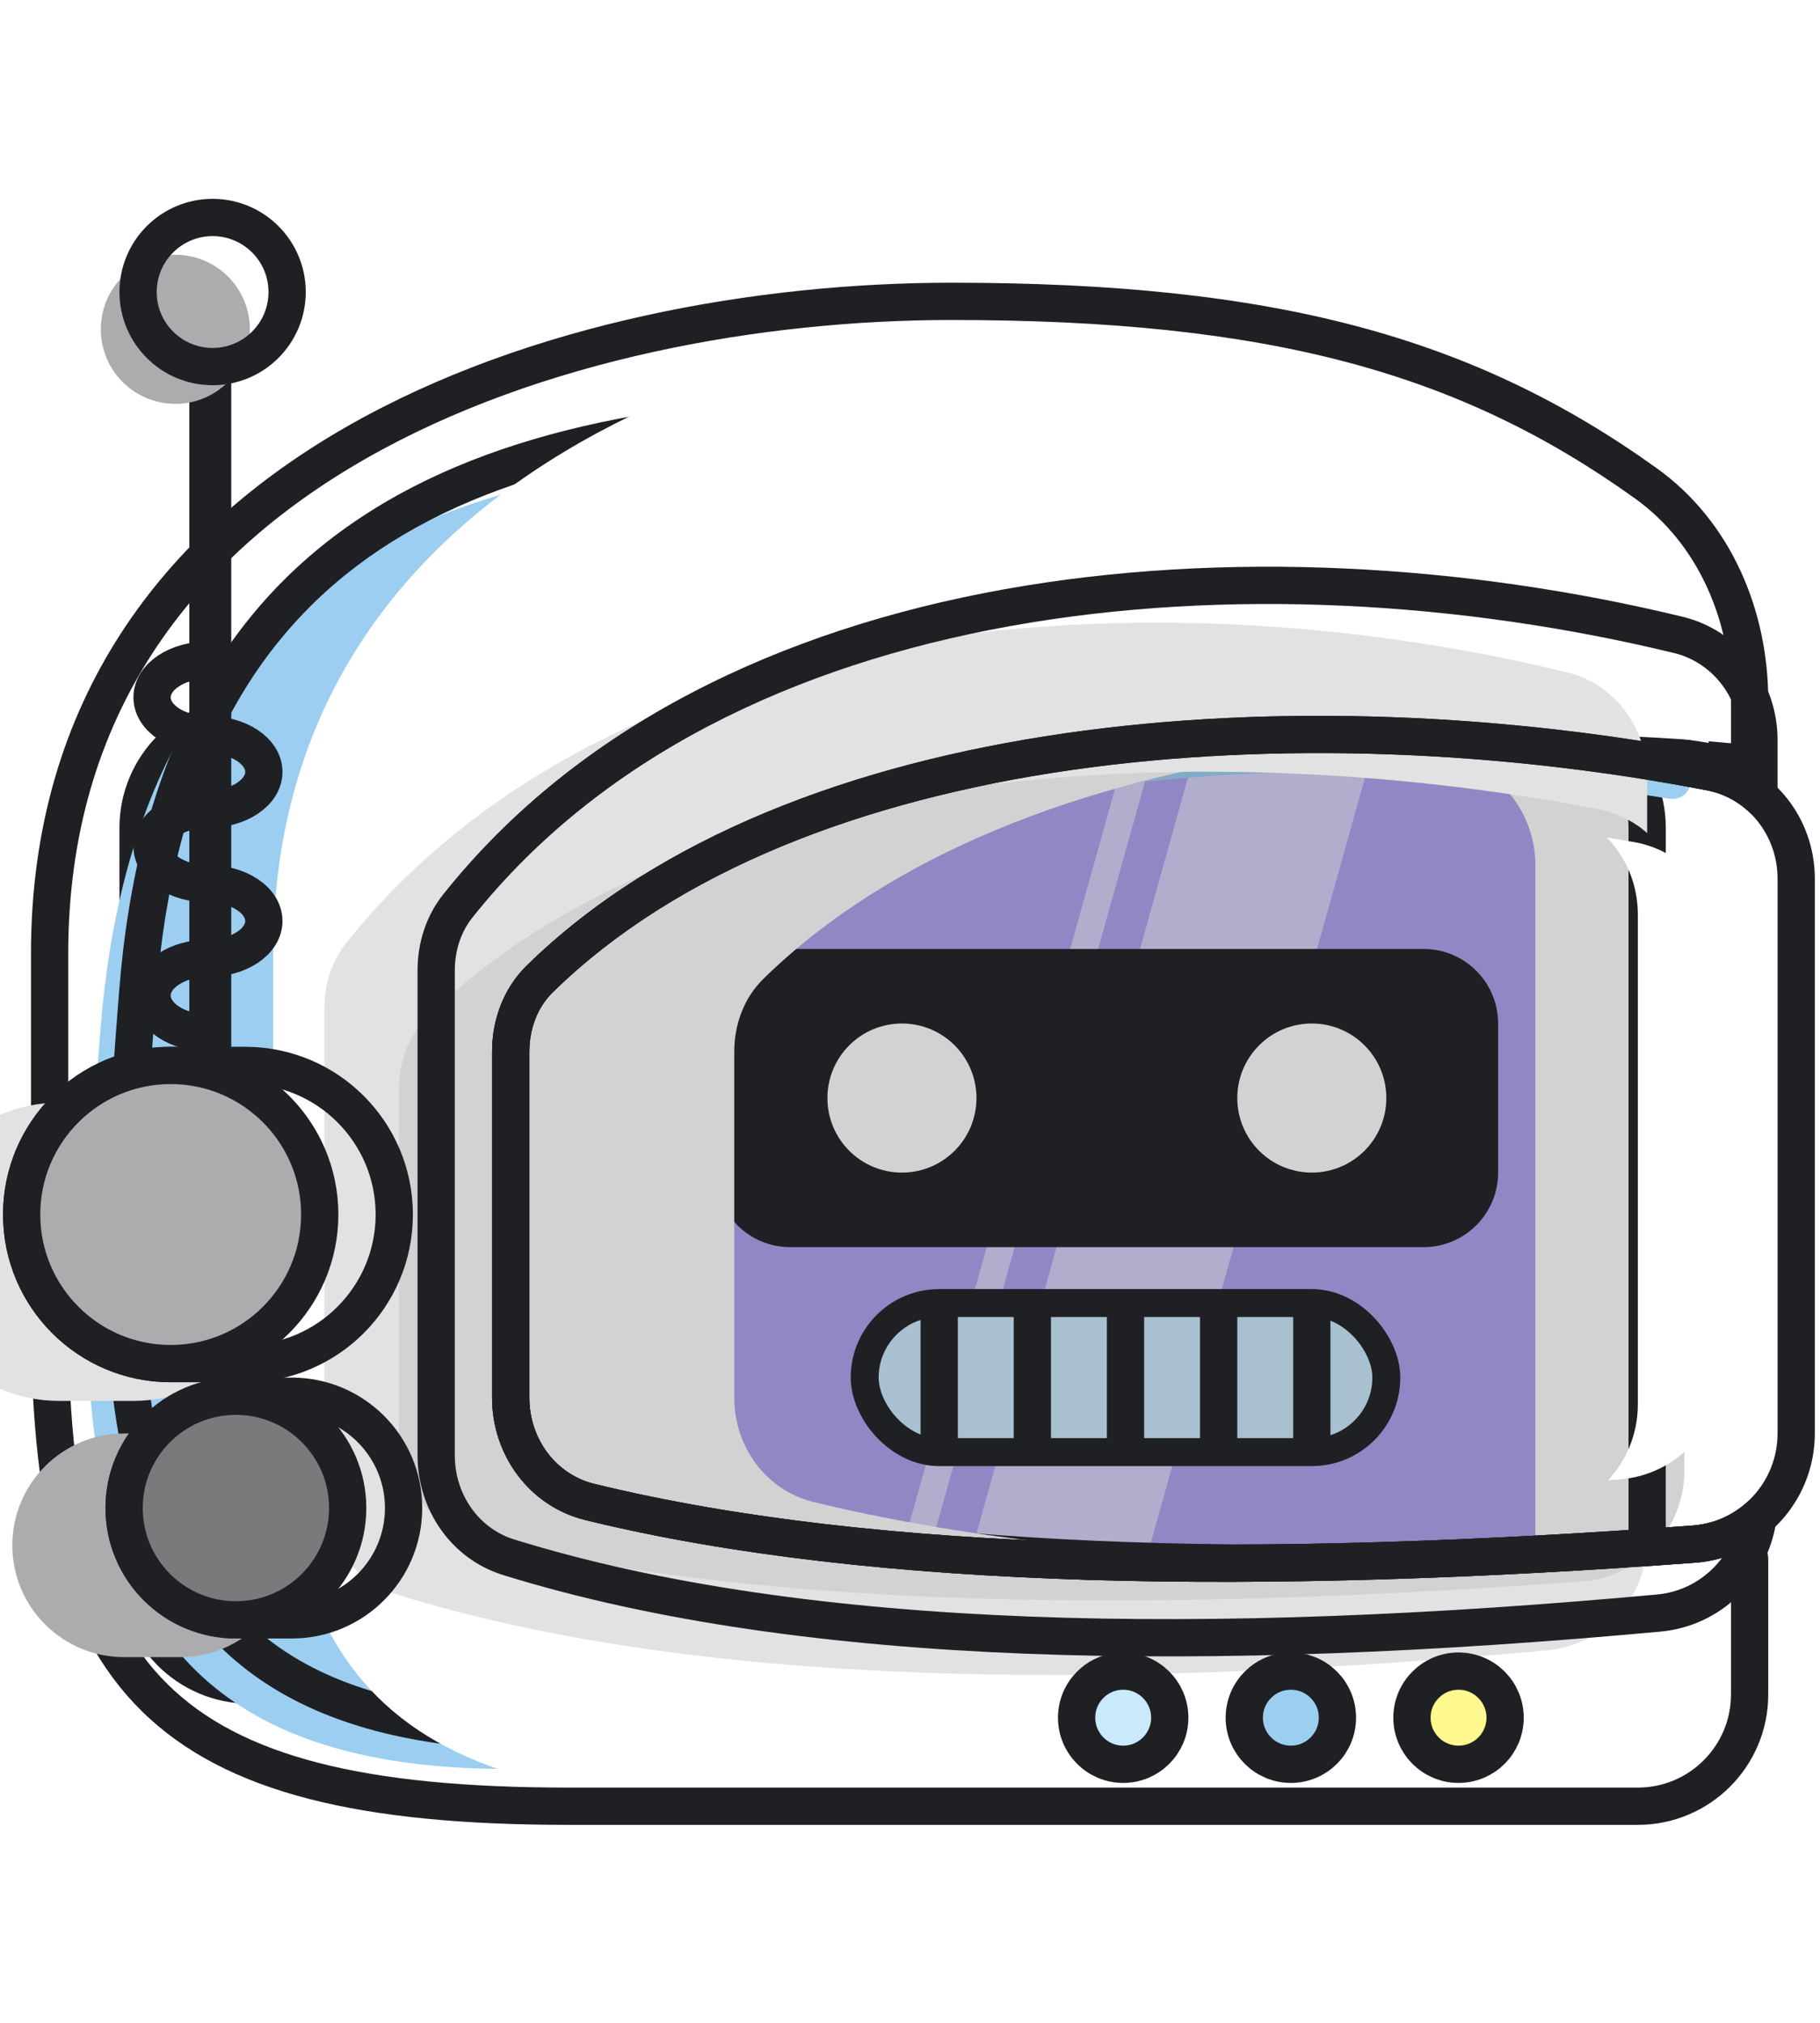 <svg width="90" height="100" viewBox="0 0 264 237" fill="none" xmlns="http://www.w3.org/2000/svg">
<g filter="url(#filter0_ii)">
<path d="M20.031 91.876C20.031 82.921 27.29 75.662 36.245 75.662H165.962C174.918 75.662 182.177 82.921 182.177 91.876V199.974C182.177 208.929 174.918 216.189 165.962 216.189H36.245C27.29 216.189 20.031 208.929 20.031 199.974V91.876Z" fill="#8A7ED9"/>
</g>
<path d="M20.031 91.876C20.031 82.921 27.29 75.662 36.245 75.662H165.962C174.918 75.662 182.177 82.921 182.177 91.876V199.974C182.177 208.929 174.918 216.189 165.962 216.189H36.245C27.29 216.189 20.031 208.929 20.031 199.974V91.876Z" stroke="#1F2024" stroke-width="5.405"/>
<g filter="url(#filter1_i)">
<path d="M87.592 91.876C87.592 82.921 94.851 75.662 103.806 75.662H222.714C231.669 75.662 238.928 82.921 238.928 91.876V199.974C238.928 208.929 231.669 216.189 222.714 216.189H103.806C94.851 216.189 87.592 208.929 87.592 199.974V91.876Z" fill="#ADA3EE"/>
</g>
<path d="M87.592 91.876C87.592 82.921 94.851 75.662 103.806 75.662H222.714C231.669 75.662 238.928 82.921 238.928 91.876V199.974C238.928 208.929 231.669 216.189 222.714 216.189H103.806C94.851 216.189 87.592 208.929 87.592 199.974V91.876Z" stroke="#1F2024" stroke-width="5.405"/>
<path d="M174.07 78.364H199.743L161.909 213.486H136.236L174.07 78.364Z" fill="white" fill-opacity="0.5"/>
<path d="M163.936 78.364H167.989L130.155 213.486H126.102L163.936 78.364Z" fill="white" fill-opacity="0.5"/>
<g filter="url(#filter2_ddi)">
<path d="M106.509 120.252C106.509 114.282 111.348 109.442 117.319 109.442H209.201C215.172 109.442 220.011 114.282 220.011 120.252V141.872C220.011 147.842 215.172 152.681 209.201 152.681H117.319C111.348 152.681 106.509 147.842 106.509 141.872V120.252Z" fill="#1F2024"/>
<circle cx="133.533" cy="131.062" r="10.81" fill="white"/>
<circle cx="192.987" cy="131.062" r="10.81" fill="white"/>
</g>
<g clip-path="url(#clip0)">
<rect x="125.426" y="160.789" width="75.668" height="21.619" rx="10.81" fill="#1F2024"/>
<rect x="125.426" y="160.789" width="8.107" height="21.619" fill="#CAE9FA"/>
<rect x="138.938" y="160.789" width="8.107" height="21.619" fill="#CAE9FA"/>
<rect x="152.45" y="160.789" width="8.107" height="21.619" fill="#CAE9FA"/>
<rect x="165.962" y="160.789" width="8.107" height="21.619" fill="#CAE9FA"/>
<rect x="179.475" y="160.789" width="8.107" height="21.619" fill="#CAE9FA"/>
<rect x="192.987" y="160.789" width="8.107" height="21.619" fill="#CAE9FA"/>
</g>
<rect x="125.426" y="160.789" width="75.668" height="21.619" rx="10.81" stroke="#1F2024" stroke-width="4.054"/>
<g filter="url(#filter3_ii)">
<path fill-rule="evenodd" clip-rule="evenodd" d="M247.563 82.25C249.299 82.531 250.85 81.12 250.579 79.382C248.46 65.8 239.834 54.053 226.627 49.3C204.647 41.389 170.023 31.747 131.822 31.747C67.048 31.747 25.093 50.6 19.972 115.808C15.306 175.243 13.366 222.945 79.043 222.945H234.874C243.83 222.945 251.089 215.685 251.089 206.73V198.849C251.089 197.281 249.754 196.042 248.189 196.15C188.306 200.289 134.112 199.525 93.679 189.638C86.783 187.952 82.187 181.625 82.187 174.526V124.351C82.187 120.403 83.582 116.546 86.404 113.785C121.84 79.098 189.97 72.912 247.563 82.25Z" fill="#9BCEF1"/>
</g>
<path d="M226.627 49.3L227.542 46.757L227.542 46.757L226.627 49.3ZM131.822 31.747L131.822 29.045L131.822 31.747ZM19.972 115.808L17.278 115.596L19.972 115.808ZM93.679 189.638L93.037 192.263L93.037 192.263L93.679 189.638ZM86.404 113.785L84.513 111.854L84.513 111.854L86.404 113.785ZM248.189 196.15L248.003 193.454L248.189 196.15ZM247.563 82.25L247.996 79.582L247.563 82.25ZM225.712 51.843C237.88 56.222 245.923 67.072 247.909 79.798L253.249 78.965C250.996 64.527 241.787 51.884 227.542 46.757L225.712 51.843ZM131.822 34.45C169.597 34.45 203.896 43.99 225.712 51.843L227.542 46.757C205.398 38.787 170.448 29.045 131.822 29.045L131.822 34.45ZM22.667 116.019C25.179 84.022 36.655 63.866 55.03 51.571C73.581 39.158 99.603 34.45 131.822 34.45L131.822 29.045C99.267 29.045 71.924 33.763 52.024 47.079C31.948 60.512 19.886 82.385 17.278 115.596L22.667 116.019ZM79.043 220.242C62.927 220.242 51.267 217.313 42.842 212.247C34.471 207.213 29.058 199.928 25.664 190.729C22.246 181.466 20.886 170.28 20.7 157.582C20.514 144.895 21.499 130.888 22.667 116.019L17.278 115.596C16.112 130.445 15.105 144.689 15.295 157.662C15.485 170.624 16.87 182.508 20.593 192.6C24.341 202.756 30.466 211.111 40.057 216.879C49.594 222.614 62.321 225.647 79.043 225.647V220.242ZM234.874 220.242H79.043V225.647H234.874V220.242ZM248.387 206.73C248.387 214.193 242.337 220.242 234.874 220.242V225.647C245.322 225.647 253.792 217.178 253.792 206.73H248.387ZM248.387 198.849V206.73H253.792V198.849H248.387ZM248.003 193.454C188.184 197.589 134.333 196.797 94.321 187.013L93.037 192.263C133.891 202.253 188.428 202.989 248.375 198.846L248.003 193.454ZM94.321 187.013C88.73 185.646 84.889 180.481 84.889 174.526H79.484C79.484 182.769 84.836 190.258 93.037 192.263L94.321 187.013ZM84.889 174.526V124.351H79.484V174.526H84.889ZM84.889 124.351C84.889 121.021 86.065 117.898 88.294 115.716L84.513 111.854C81.1 115.195 79.484 119.785 79.484 124.351H84.889ZM88.294 115.716C105.468 98.905 130.754 88.84 159.113 84.175C187.438 79.515 218.571 80.287 247.13 84.917L247.996 79.582C218.963 74.875 187.234 74.071 158.236 78.841C129.273 83.606 102.776 93.978 84.513 111.854L88.294 115.716ZM253.792 198.849C253.792 195.704 251.119 193.239 248.003 193.454L248.375 198.846C248.38 198.846 248.382 198.846 248.381 198.846C248.381 198.846 248.38 198.846 248.38 198.846C248.379 198.846 248.382 198.847 248.386 198.85C248.39 198.854 248.39 198.855 248.389 198.853C248.388 198.851 248.387 198.849 248.387 198.847C248.386 198.845 248.387 198.845 248.387 198.849H253.792ZM247.909 79.798C247.906 79.781 247.906 79.736 247.925 79.685C247.941 79.64 247.963 79.613 247.976 79.601C248 79.579 248.015 79.585 247.996 79.582L247.13 84.917C250.5 85.464 253.832 82.696 253.249 78.965L247.909 79.798Z" fill="#1F2024"/>
<g filter="url(#filter4_ii)">
<path fill-rule="evenodd" clip-rule="evenodd" d="M253.792 73.425C253.792 61.107 248.74 49.087 238.727 41.912C212.772 23.313 184.579 15.533 138.051 15.533C82.439 15.533 7.194 38.503 7.194 110.118V162.478C7.194 215.513 22.733 233.754 82.425 233.754H237.577C246.532 233.754 253.792 226.495 253.792 217.54V198.078C253.792 195.88 251.204 194.498 249.098 195.126C248.01 195.45 246.873 195.663 245.697 195.749C183.589 200.328 127.265 199.833 85.572 189.638C78.675 187.952 74.079 181.625 74.079 174.526V124.351C74.079 120.403 75.475 116.546 78.296 113.785C115.514 77.355 188.796 72.362 248.056 83.774C248.423 83.845 248.784 83.928 249.139 84.024C251.243 84.59 253.792 83.206 253.792 81.027V73.425Z" fill="white"/>
</g>
<path d="M238.727 41.912L240.301 39.715L240.301 39.715L238.727 41.912ZM245.697 195.749L245.498 193.054L245.498 193.054L245.697 195.749ZM85.572 189.638L84.93 192.263L84.93 192.263L85.572 189.638ZM78.296 113.785L76.406 111.854L76.406 111.854L78.296 113.785ZM248.056 83.774L248.567 81.121L248.567 81.121L248.056 83.774ZM249.139 84.024L249.842 81.414L249.139 84.024ZM249.098 195.126L249.87 197.716L249.098 195.126ZM237.153 44.108C246.326 50.681 251.089 61.803 251.089 73.425H256.494C256.494 60.411 251.154 47.492 240.301 39.715L237.153 44.108ZM138.051 18.235C184.226 18.235 211.804 25.943 237.153 44.108L240.301 39.715C213.741 20.682 184.932 12.83 138.051 12.83V18.235ZM9.897 110.118C9.897 75.476 28.003 52.636 53.107 38.317C78.335 23.928 110.543 18.235 138.051 18.235V12.83C109.947 12.83 76.727 18.623 50.429 33.622C24.008 48.693 4.492 73.145 4.492 110.118H9.897ZM9.897 162.478V110.118H4.492V162.478H9.897ZM82.425 231.052C52.669 231.052 34.848 226.46 24.323 216.08C13.817 205.719 9.897 188.915 9.897 162.478H4.492C4.492 189.076 8.341 207.91 20.527 219.928C32.695 231.928 52.49 236.457 82.425 236.457V231.052ZM237.577 231.052H82.425V236.457H237.577V231.052ZM251.089 217.54C251.089 225.002 245.04 231.052 237.577 231.052V236.457C248.025 236.457 256.494 227.987 256.494 217.54H251.089ZM251.089 198.078V217.54H256.494V198.078H251.089ZM248.325 192.536C247.424 192.805 246.478 192.982 245.498 193.054L245.895 198.444C247.267 198.343 248.597 198.095 249.87 197.716L248.325 192.536ZM245.498 193.054C183.45 197.628 127.476 197.103 86.213 187.013L84.93 192.263C127.053 202.564 183.729 203.027 245.895 198.444L245.498 193.054ZM86.213 187.013C80.622 185.646 76.782 180.481 76.782 174.526H71.377C71.377 182.769 76.728 190.258 84.93 192.263L86.213 187.013ZM76.782 174.526V124.351H71.377V174.526H76.782ZM76.782 124.351C76.782 121.021 77.958 117.898 80.187 115.716L76.406 111.854C72.993 115.195 71.377 119.785 71.377 124.351H76.782ZM80.187 115.716C98.227 98.058 125.215 87.846 155.296 83.513C185.335 79.187 218.165 80.77 247.545 86.428L248.567 81.121C218.687 75.366 185.246 73.739 154.525 78.164C123.846 82.582 95.584 93.082 76.406 111.854L80.187 115.716ZM247.545 86.428C247.847 86.486 248.145 86.555 248.437 86.633L249.842 81.414C249.423 81.302 248.998 81.204 248.567 81.121L247.545 86.428ZM251.089 73.425V81.027H256.494V73.425H251.089ZM248.437 86.633C250.256 87.123 252.176 86.766 253.659 85.863C255.164 84.948 256.494 83.273 256.494 81.027H251.089C251.089 81.033 251.089 81.031 251.09 81.026C251.091 81.022 251.09 81.028 251.08 81.044C251.058 81.079 250.992 81.16 250.85 81.246C250.532 81.439 250.126 81.491 249.842 81.414L248.437 86.633ZM256.494 198.078C256.494 195.813 255.144 194.129 253.617 193.22C252.112 192.324 250.161 191.988 248.325 192.536L249.87 197.716C250.14 197.635 250.536 197.676 250.852 197.864C250.993 197.948 251.059 198.028 251.081 198.062C251.091 198.077 251.091 198.083 251.09 198.079C251.089 198.073 251.089 198.071 251.089 198.078H256.494Z" fill="#1F2024"/>
<g filter="url(#filter5_i)">
<path fill-rule="evenodd" clip-rule="evenodd" d="M66.402 103.218C64.297 105.861 63.27 109.186 63.27 112.565V182.876C63.27 189.588 67.379 195.667 73.791 197.653C116.985 211.036 175.756 211.69 240.609 205.744C248.145 205.053 254.021 199.194 254.999 191.875C252.48 194.067 249.264 195.486 245.697 195.749C183.589 200.328 127.265 199.833 85.572 189.638C78.675 187.952 74.079 181.625 74.079 174.526V124.351C74.079 120.403 75.475 116.546 78.296 113.785C115.514 77.355 188.796 72.362 248.056 83.774C250.77 84.297 253.181 85.519 255.143 87.23V79.154C255.143 71.974 250.434 65.596 243.456 63.902C181.631 48.894 104.542 55.306 66.402 103.218Z" fill="#E2E2E2"/>
</g>
<path d="M66.402 103.218L68.516 104.901L68.516 104.901L66.402 103.218ZM73.791 197.653L72.991 200.235L72.991 200.235L73.791 197.653ZM240.609 205.744L240.363 203.053L240.363 203.053L240.609 205.744ZM254.999 191.875L257.678 192.233L258.627 185.138L253.226 189.836L254.999 191.875ZM245.697 195.749L245.895 198.444L245.895 198.444L245.697 195.749ZM85.572 189.638L86.213 187.013L86.213 187.013L85.572 189.638ZM78.296 113.785L80.187 115.716L80.187 115.716L78.296 113.785ZM248.056 83.774L248.567 81.121L248.567 81.121L248.056 83.774ZM255.143 87.23L253.367 89.267L257.845 93.171V87.23H255.143ZM243.456 63.902L242.819 66.528L242.819 66.528L243.456 63.902ZM65.972 112.565C65.972 109.723 66.836 107.011 68.516 104.901L64.287 101.534C61.758 104.712 60.567 108.649 60.567 112.565H65.972ZM65.972 182.876V112.565H60.567V182.876H65.972ZM74.591 195.072C69.409 193.466 65.972 188.51 65.972 182.876H60.567C60.567 190.666 65.35 197.867 72.991 200.235L74.591 195.072ZM240.363 203.053C175.582 208.993 117.254 208.29 74.591 195.072L72.991 200.235C116.716 213.782 175.93 214.388 240.856 208.435L240.363 203.053ZM252.321 191.517C251.505 197.62 246.609 202.48 240.363 203.053L240.856 208.435C249.681 207.626 256.537 200.769 257.678 192.233L252.321 191.517ZM253.226 189.836C251.131 191.658 248.463 192.836 245.498 193.054L245.895 198.444C250.065 198.137 253.828 196.475 256.773 193.914L253.226 189.836ZM245.498 193.054C183.45 197.628 127.476 197.103 86.213 187.013L84.93 192.263C127.053 202.564 183.729 203.027 245.895 198.444L245.498 193.054ZM86.213 187.013C80.622 185.646 76.782 180.481 76.782 174.526H71.377C71.377 182.769 76.728 190.258 84.93 192.263L86.213 187.013ZM76.782 174.526V124.351H71.377V174.526H76.782ZM76.782 124.351C76.782 121.021 77.958 117.898 80.187 115.716L76.406 111.854C72.993 115.195 71.377 119.785 71.377 124.351H76.782ZM80.187 115.716C98.227 98.058 125.215 87.846 155.296 83.513C185.335 79.187 218.165 80.77 247.545 86.428L248.567 81.121C218.687 75.366 185.246 73.739 154.525 78.164C123.846 82.582 95.584 93.082 76.406 111.854L80.187 115.716ZM247.545 86.428C249.776 86.858 251.753 87.86 253.367 89.267L256.919 85.193C254.608 83.178 251.765 81.736 248.567 81.121L247.545 86.428ZM252.441 79.154V87.23H257.845V79.154H252.441ZM242.819 66.528C248.507 67.909 252.441 73.138 252.441 79.154H257.845C257.845 70.809 252.362 63.283 244.094 61.276L242.819 66.528ZM68.516 104.901C87.054 81.613 115.178 68.265 146.526 62.625C177.868 56.986 212.212 59.099 242.819 66.528L244.094 61.276C212.875 53.698 177.762 51.513 145.569 57.305C113.381 63.097 83.89 76.911 64.287 101.534L68.516 104.901Z" fill="#1F2024"/>
<g filter="url(#filter6_d)">
<circle cx="165.625" cy="220.918" r="6.756" fill="#CAE9FA"/>
<circle cx="165.625" cy="220.918" r="6.756" stroke="#1F2024" stroke-width="5.405"/>
</g>
<g filter="url(#filter7_d)">
<circle cx="189.947" cy="220.918" r="6.756" fill="#9BCEF1"/>
<circle cx="189.947" cy="220.918" r="6.756" stroke="#1F2024" stroke-width="5.405"/>
</g>
<g filter="url(#filter8_d)">
<circle cx="214.269" cy="220.918" r="6.756" fill="#FFFA8F"/>
<circle cx="214.269" cy="220.918" r="6.756" stroke="#1F2024" stroke-width="5.405"/>
</g>
<g filter="url(#filter9_i)">
<path d="M3.14 147.952C3.14 136.012 12.82 126.333 24.76 126.333H35.57C47.51 126.333 57.189 136.012 57.189 147.952V147.952C57.189 159.892 47.51 169.572 35.57 169.572H24.76C12.82 169.572 3.14 159.892 3.14 147.952V147.952Z" fill="#E2E2E2"/>
</g>
<path d="M3.14 147.952C3.14 136.012 12.82 126.333 24.76 126.333H35.57C47.51 126.333 57.189 136.012 57.189 147.952V147.952C57.189 159.892 47.51 169.572 35.57 169.572H24.76C12.82 169.572 3.14 159.892 3.14 147.952V147.952Z" stroke="#1F2024" stroke-width="5.405"/>
<g filter="url(#filter10_ii)">
<path d="M3.14 147.952C3.14 136.012 12.82 126.333 24.76 126.333V126.333C36.7 126.333 46.379 136.012 46.379 147.952V147.952C46.379 159.892 36.7 169.572 24.76 169.572V169.572C12.82 169.572 3.14 159.892 3.14 147.952V147.952Z" fill="#ACACAE"/>
</g>
<path d="M3.14 147.952C3.14 136.012 12.82 126.333 24.76 126.333V126.333C36.7 126.333 46.379 136.012 46.379 147.952V147.952C46.379 159.892 36.7 169.572 24.76 169.572V169.572C12.82 169.572 3.14 159.892 3.14 147.952V147.952Z" stroke="#1F2024" stroke-width="5.405"/>
<g filter="url(#filter11_i)">
<path d="M18.004 190.515C18.004 181.56 25.263 174.301 34.218 174.301H42.326C51.281 174.301 58.541 181.56 58.541 190.515V190.515C58.541 199.471 51.281 206.73 42.326 206.73H34.218C25.263 206.73 18.004 199.471 18.004 190.515V190.515Z" fill="#ACACAE"/>
</g>
<path d="M18.004 190.515C18.004 181.56 25.263 174.301 34.218 174.301H42.326C51.281 174.301 58.541 181.56 58.541 190.515V190.515C58.541 199.471 51.281 206.73 42.326 206.73H34.218C25.263 206.73 18.004 199.471 18.004 190.515V190.515Z" stroke="#1F2024" stroke-width="5.405"/>
<g filter="url(#filter12_ii)">
<path d="M18.004 190.515C18.004 181.56 25.263 174.301 34.218 174.301V174.301C43.174 174.301 50.433 181.56 50.433 190.515V190.515C50.433 199.471 43.174 206.73 34.218 206.73V206.73C25.263 206.73 18.004 199.471 18.004 190.515V190.515Z" fill="#797A7C"/>
</g>
<path d="M18.004 190.515C18.004 181.56 25.263 174.301 34.218 174.301V174.301C43.174 174.301 50.433 181.56 50.433 190.515V190.515C50.433 199.471 43.174 206.73 34.218 206.73V206.73C25.263 206.73 18.004 199.471 18.004 190.515V190.515Z" stroke="#1F2024" stroke-width="5.405"/>
<g filter="url(#filter13_i)">
<path d="M74.08 124.351C74.08 120.403 75.475 116.546 78.296 113.785C115.514 77.355 188.796 72.362 248.056 83.774C255.418 85.192 260.548 91.757 260.548 99.254V179.674C260.548 188.097 254.097 195.13 245.697 195.749C183.59 200.328 127.265 199.833 85.572 189.638C78.675 187.952 74.08 181.625 74.08 174.526L74.08 124.351Z" fill="#1F2024" fill-opacity="0.2"/>
</g>
<path d="M74.08 124.351C74.08 120.403 75.475 116.546 78.296 113.785C115.514 77.355 188.796 72.362 248.056 83.774C255.418 85.192 260.548 91.757 260.548 99.254V179.674C260.548 188.097 254.097 195.13 245.697 195.749C183.59 200.328 127.265 199.833 85.572 189.638C78.675 187.952 74.08 181.625 74.08 174.526L74.08 124.351Z" stroke="#1F2024" stroke-width="5.405"/>
<path fill-rule="evenodd" clip-rule="evenodd" d="M233.273 186.477C233.791 186.442 234.31 186.406 234.829 186.371C243.253 185.792 249.738 178.746 249.738 170.302V109.429C249.738 101.877 244.539 95.275 237.102 93.959C235.766 93.723 234.423 93.496 233.072 93.278C235.898 96.159 237.577 100.152 237.577 104.443V175.485C237.577 179.709 235.953 183.586 233.273 186.477Z" fill="white"/>
<g filter="url(#filter14_ii)">
<rect x="30.165" y="16.884" width="0.676" height="109.449" rx="0.338" fill="#ACACAE"/>
</g>
<rect x="30.165" y="16.884" width="0.676" height="109.449" rx="0.338" stroke="#1F2024" stroke-width="5.405"/>
<path d="M30.165 89.174C34.642 89.174 38.272 86.754 38.272 83.769C38.272 80.784 34.642 78.364 30.165 78.364" stroke="#1F2024" stroke-width="5.405"/>
<path d="M30.165 110.793C34.642 110.793 38.272 108.374 38.272 105.389C38.272 102.403 34.642 99.984 30.165 99.984" stroke="#1F2024" stroke-width="5.405"/>
<path d="M30.165 99.984C25.687 99.984 22.057 97.564 22.057 94.579C22.057 91.594 25.687 89.174 30.165 89.174" stroke="#1F2024" stroke-width="5.405"/>
<path d="M30.165 121.603C25.687 121.603 22.057 119.183 22.057 116.198C22.057 113.213 25.687 110.793 30.165 110.793" stroke="#1F2024" stroke-width="5.405"/>
<path d="M30.165 78.364C25.687 78.364 22.057 75.944 22.057 72.959C22.057 69.974 25.687 67.554 30.165 67.554" stroke="#1F2024" stroke-width="5.405"/>
<g filter="url(#filter15_ii)">
<path d="M20.03 14.181C20.03 8.211 24.87 3.371 30.84 3.371V3.371C36.81 3.371 41.65 8.211 41.65 14.181V14.181C41.65 20.151 36.81 24.991 30.84 24.991V24.991C24.87 24.991 20.03 20.151 20.03 14.181V14.181Z" fill="#ACACAE"/>
</g>
<path d="M20.03 14.181C20.03 8.211 24.87 3.371 30.84 3.371V3.371C36.81 3.371 41.65 8.211 41.65 14.181V14.181C41.65 20.151 36.81 24.991 30.84 24.991V24.991C24.87 24.991 20.03 20.151 20.03 14.181V14.181Z" stroke="#1F2024" stroke-width="5.405"/>
<defs>
<filter id="filter0_ii" x="17.328" y="72.959" width="167.551" height="145.932" filterUnits="userSpaceOnUse" color-interpolation-filters="sRGB">
<feFlood flood-opacity="0" result="BackgroundImageFix"/>
<feBlend mode="normal" in="SourceGraphic" in2="BackgroundImageFix" result="shape"/>
<feColorMatrix in="SourceAlpha" type="matrix" values="0 0 0 0 0 0 0 0 0 0 0 0 0 0 0 0 0 0 127 0" result="hardAlpha"/>
<feOffset dy="-10.81"/>
<feComposite in2="hardAlpha" operator="arithmetic" k2="-1" k3="1"/>
<feColorMatrix type="matrix" values="0 0 0 0 0 0 0 0 0 0 0 0 0 0 0 0 0 0 0.25 0"/>
<feBlend mode="normal" in2="shape" result="effect1_innerShadow"/>
<feColorMatrix in="SourceAlpha" type="matrix" values="0 0 0 0 0 0 0 0 0 0 0 0 0 0 0 0 0 0 127 0" result="hardAlpha"/>
<feOffset dy="10.81"/>
<feComposite in2="hardAlpha" operator="arithmetic" k2="-1" k3="1"/>
<feColorMatrix type="matrix" values="0 0 0 0 1 0 0 0 0 1 0 0 0 0 1 0 0 0 0.25 0"/>
<feBlend mode="normal" in2="effect1_innerShadow" result="effect2_innerShadow"/>
</filter>
<filter id="filter1_i" x="84.889" y="72.959" width="156.741" height="145.932" filterUnits="userSpaceOnUse" color-interpolation-filters="sRGB">
<feFlood flood-opacity="0" result="BackgroundImageFix"/>
<feBlend mode="normal" in="SourceGraphic" in2="BackgroundImageFix" result="shape"/>
<feColorMatrix in="SourceAlpha" type="matrix" values="0 0 0 0 0 0 0 0 0 0 0 0 0 0 0 0 0 0 127 0" result="hardAlpha"/>
<feOffset dx="-16.215" dy="5.405"/>
<feComposite in2="hardAlpha" operator="arithmetic" k2="-1" k3="1"/>
<feColorMatrix type="matrix" values="0 0 0 0 1 0 0 0 0 1 0 0 0 0 1 0 0 0 0.25 0"/>
<feBlend mode="normal" in2="shape" result="effect1_innerShadow"/>
</filter>
<filter id="filter2_ddi" x="103.806" y="109.442" width="118.907" height="43.239" filterUnits="userSpaceOnUse" color-interpolation-filters="sRGB">
<feFlood flood-opacity="0" result="BackgroundImageFix"/>
<feColorMatrix in="SourceAlpha" type="matrix" values="0 0 0 0 0 0 0 0 0 0 0 0 0 0 0 0 0 0 127 0" result="hardAlpha"/>
<feOffset dx="-2.702"/>
<feColorMatrix type="matrix" values="0 0 0 0 1 0 0 0 0 1 0 0 0 0 1 0 0 0 0.25 0"/>
<feBlend mode="normal" in2="BackgroundImageFix" result="effect1_dropShadow"/>
<feColorMatrix in="SourceAlpha" type="matrix" values="0 0 0 0 0 0 0 0 0 0 0 0 0 0 0 0 0 0 127 0" result="hardAlpha"/>
<feOffset dx="2.702"/>
<feColorMatrix type="matrix" values="0 0 0 0 0 0 0 0 0 0 0 0 0 0 0 0 0 0 0.25 0"/>
<feBlend mode="normal" in2="effect1_dropShadow" result="effect2_dropShadow"/>
<feBlend mode="normal" in="SourceGraphic" in2="effect2_dropShadow" result="shape"/>
<feColorMatrix in="SourceAlpha" type="matrix" values="0 0 0 0 0 0 0 0 0 0 0 0 0 0 0 0 0 0 127 0" result="hardAlpha"/>
<feOffset dx="-2.702"/>
<feComposite in2="hardAlpha" operator="arithmetic" k2="-1" k3="1"/>
<feColorMatrix type="matrix" values="0 0 0 0 0 0 0 0 0 0 0 0 0 0 0 0 0 0 0.25 0"/>
<feBlend mode="normal" in2="shape" result="effect3_innerShadow"/>
</filter>
<filter id="filter3_ii" x="15.272" y="29.045" width="238.519" height="196.602" filterUnits="userSpaceOnUse" color-interpolation-filters="sRGB">
<feFlood flood-opacity="0" result="BackgroundImageFix"/>
<feBlend mode="normal" in="SourceGraphic" in2="BackgroundImageFix" result="shape"/>
<feColorMatrix in="SourceAlpha" type="matrix" values="0 0 0 0 0 0 0 0 0 0 0 0 0 0 0 0 0 0 127 0" result="hardAlpha"/>
<feOffset dx="10.81"/>
<feComposite in2="hardAlpha" operator="arithmetic" k2="-1" k3="1"/>
<feColorMatrix type="matrix" values="0 0 0 0 0 0 0 0 0 0 0 0 0 0 0 0 0 0 0.25 0"/>
<feBlend mode="normal" in2="shape" result="effect1_innerShadow"/>
<feColorMatrix in="SourceAlpha" type="matrix" values="0 0 0 0 0 0 0 0 0 0 0 0 0 0 0 0 0 0 127 0" result="hardAlpha"/>
<feOffset dx="-16.215" dy="5.405"/>
<feComposite in2="hardAlpha" operator="arithmetic" k2="-1" k3="1"/>
<feColorMatrix type="matrix" values="0 0 0 0 1 0 0 0 0 1 0 0 0 0 1 0 0 0 0.25 0"/>
<feBlend mode="normal" in2="effect1_innerShadow" result="effect2_innerShadow"/>
</filter>
<filter id="filter4_ii" x="4.492" y="12.83" width="252.002" height="223.627" filterUnits="userSpaceOnUse" color-interpolation-filters="sRGB">
<feFlood flood-opacity="0" result="BackgroundImageFix"/>
<feBlend mode="normal" in="SourceGraphic" in2="BackgroundImageFix" result="shape"/>
<feColorMatrix in="SourceAlpha" type="matrix" values="0 0 0 0 0 0 0 0 0 0 0 0 0 0 0 0 0 0 127 0" result="hardAlpha"/>
<feOffset dx="43.239" dy="-10.81"/>
<feComposite in2="hardAlpha" operator="arithmetic" k2="-1" k3="1"/>
<feColorMatrix type="matrix" values="0 0 0 0 0 0 0 0 0 0 0 0 0 0 0 0 0 0 0.25 0"/>
<feBlend mode="normal" in2="shape" result="effect1_innerShadow"/>
<feColorMatrix in="SourceAlpha" type="matrix" values="0 0 0 0 0 0 0 0 0 0 0 0 0 0 0 0 0 0 127 0" result="hardAlpha"/>
<feOffset dx="-10.81" dy="10.81"/>
<feComposite in2="hardAlpha" operator="arithmetic" k2="-1" k3="1"/>
<feColorMatrix type="matrix" values="0 0 0 0 1 0 0 0 0 1 0 0 0 0 1 0 0 0 0.25 0"/>
<feBlend mode="normal" in2="effect1_innerShadow" result="effect2_innerShadow"/>
</filter>
<filter id="filter5_i" x="60.567" y="54.015" width="198.059" height="158.015" filterUnits="userSpaceOnUse" color-interpolation-filters="sRGB">
<feFlood flood-opacity="0" result="BackgroundImageFix"/>
<feBlend mode="normal" in="SourceGraphic" in2="BackgroundImageFix" result="shape"/>
<feColorMatrix in="SourceAlpha" type="matrix" values="0 0 0 0 0 0 0 0 0 0 0 0 0 0 0 0 0 0 127 0" result="hardAlpha"/>
<feOffset dx="-16.215" dy="5.405"/>
<feComposite in2="hardAlpha" operator="arithmetic" k2="-1" k3="1"/>
<feColorMatrix type="matrix" values="0 0 0 0 1 0 0 0 0 1 0 0 0 0 1 0 0 0 0.25 0"/>
<feBlend mode="normal" in2="shape" result="effect1_innerShadow"/>
</filter>
<filter id="filter6_d" x="153.464" y="211.459" width="21.619" height="18.917" filterUnits="userSpaceOnUse" color-interpolation-filters="sRGB">
<feFlood flood-opacity="0" result="BackgroundImageFix"/>
<feColorMatrix in="SourceAlpha" type="matrix" values="0 0 0 0 0 0 0 0 0 0 0 0 0 0 0 0 0 0 127 0" result="hardAlpha"/>
<feOffset dx="-2.702"/>
<feColorMatrix type="matrix" values="0 0 0 0 0.133 0 0 0 0 0.133 0 0 0 0 0.133 0 0 0 1 0"/>
<feBlend mode="normal" in2="BackgroundImageFix" result="effect1_dropShadow"/>
<feBlend mode="normal" in="SourceGraphic" in2="effect1_dropShadow" result="shape"/>
</filter>
<filter id="filter7_d" x="177.786" y="211.459" width="21.619" height="18.917" filterUnits="userSpaceOnUse" color-interpolation-filters="sRGB">
<feFlood flood-opacity="0" result="BackgroundImageFix"/>
<feColorMatrix in="SourceAlpha" type="matrix" values="0 0 0 0 0 0 0 0 0 0 0 0 0 0 0 0 0 0 127 0" result="hardAlpha"/>
<feOffset dx="-2.702"/>
<feColorMatrix type="matrix" values="0 0 0 0 0.133 0 0 0 0 0.133 0 0 0 0 0.133 0 0 0 1 0"/>
<feBlend mode="normal" in2="BackgroundImageFix" result="effect1_dropShadow"/>
<feBlend mode="normal" in="SourceGraphic" in2="effect1_dropShadow" result="shape"/>
</filter>
<filter id="filter8_d" x="202.108" y="211.459" width="21.619" height="18.917" filterUnits="userSpaceOnUse" color-interpolation-filters="sRGB">
<feFlood flood-opacity="0" result="BackgroundImageFix"/>
<feColorMatrix in="SourceAlpha" type="matrix" values="0 0 0 0 0 0 0 0 0 0 0 0 0 0 0 0 0 0 127 0" result="hardAlpha"/>
<feOffset dx="-2.702"/>
<feColorMatrix type="matrix" values="0 0 0 0 0.133 0 0 0 0 0.133 0 0 0 0 0.133 0 0 0 1 0"/>
<feBlend mode="normal" in2="BackgroundImageFix" result="effect1_dropShadow"/>
<feBlend mode="normal" in="SourceGraphic" in2="effect1_dropShadow" result="shape"/>
</filter>
<filter id="filter9_i" x="0.438" y="123.63" width="59.454" height="48.644" filterUnits="userSpaceOnUse" color-interpolation-filters="sRGB">
<feFlood flood-opacity="0" result="BackgroundImageFix"/>
<feBlend mode="normal" in="SourceGraphic" in2="BackgroundImageFix" result="shape"/>
<feColorMatrix in="SourceAlpha" type="matrix" values="0 0 0 0 0 0 0 0 0 0 0 0 0 0 0 0 0 0 127 0" result="hardAlpha"/>
<feOffset dx="-16.215" dy="5.405"/>
<feComposite in2="hardAlpha" operator="arithmetic" k2="-1" k3="1"/>
<feColorMatrix type="matrix" values="0 0 0 0 1 0 0 0 0 1 0 0 0 0 1 0 0 0 0.25 0"/>
<feBlend mode="normal" in2="shape" result="effect1_innerShadow"/>
</filter>
<filter id="filter10_ii" x="0.438" y="123.63" width="48.644" height="48.644" filterUnits="userSpaceOnUse" color-interpolation-filters="sRGB">
<feFlood flood-opacity="0" result="BackgroundImageFix"/>
<feBlend mode="normal" in="SourceGraphic" in2="BackgroundImageFix" result="shape"/>
<feColorMatrix in="SourceAlpha" type="matrix" values="0 0 0 0 0 0 0 0 0 0 0 0 0 0 0 0 0 0 127 0" result="hardAlpha"/>
<feOffset dy="-10.81"/>
<feComposite in2="hardAlpha" operator="arithmetic" k2="-1" k3="1"/>
<feColorMatrix type="matrix" values="0 0 0 0 0 0 0 0 0 0 0 0 0 0 0 0 0 0 0.25 0"/>
<feBlend mode="normal" in2="shape" result="effect1_innerShadow"/>
<feColorMatrix in="SourceAlpha" type="matrix" values="0 0 0 0 0 0 0 0 0 0 0 0 0 0 0 0 0 0 127 0" result="hardAlpha"/>
<feOffset dy="10.81"/>
<feComposite in2="hardAlpha" operator="arithmetic" k2="-1" k3="1"/>
<feColorMatrix type="matrix" values="0 0 0 0 1 0 0 0 0 1 0 0 0 0 1 0 0 0 0.25 0"/>
<feBlend mode="normal" in2="effect1_innerShadow" result="effect2_innerShadow"/>
</filter>
<filter id="filter11_i" x="15.302" y="171.598" width="45.941" height="37.834" filterUnits="userSpaceOnUse" color-interpolation-filters="sRGB">
<feFlood flood-opacity="0" result="BackgroundImageFix"/>
<feBlend mode="normal" in="SourceGraphic" in2="BackgroundImageFix" result="shape"/>
<feColorMatrix in="SourceAlpha" type="matrix" values="0 0 0 0 0 0 0 0 0 0 0 0 0 0 0 0 0 0 127 0" result="hardAlpha"/>
<feOffset dx="-16.215" dy="5.405"/>
<feComposite in2="hardAlpha" operator="arithmetic" k2="-1" k3="1"/>
<feColorMatrix type="matrix" values="0 0 0 0 1 0 0 0 0 1 0 0 0 0 1 0 0 0 0.25 0"/>
<feBlend mode="normal" in2="shape" result="effect1_innerShadow"/>
</filter>
<filter id="filter12_ii" x="15.302" y="171.598" width="37.834" height="37.834" filterUnits="userSpaceOnUse" color-interpolation-filters="sRGB">
<feFlood flood-opacity="0" result="BackgroundImageFix"/>
<feBlend mode="normal" in="SourceGraphic" in2="BackgroundImageFix" result="shape"/>
<feColorMatrix in="SourceAlpha" type="matrix" values="0 0 0 0 0 0 0 0 0 0 0 0 0 0 0 0 0 0 127 0" result="hardAlpha"/>
<feOffset dy="-10.81"/>
<feComposite in2="hardAlpha" operator="arithmetic" k2="-1" k3="1"/>
<feColorMatrix type="matrix" values="0 0 0 0 0 0 0 0 0 0 0 0 0 0 0 0 0 0 0.25 0"/>
<feBlend mode="normal" in2="shape" result="effect1_innerShadow"/>
<feColorMatrix in="SourceAlpha" type="matrix" values="0 0 0 0 0 0 0 0 0 0 0 0 0 0 0 0 0 0 127 0" result="hardAlpha"/>
<feOffset dy="10.81"/>
<feComposite in2="hardAlpha" operator="arithmetic" k2="-1" k3="1"/>
<feColorMatrix type="matrix" values="0 0 0 0 1 0 0 0 0 1 0 0 0 0 1 0 0 0 0.25 0"/>
<feBlend mode="normal" in2="effect1_innerShadow" result="effect2_innerShadow"/>
</filter>
<filter id="filter13_i" x="71.377" y="75.634" width="191.873" height="125.586" filterUnits="userSpaceOnUse" color-interpolation-filters="sRGB">
<feFlood flood-opacity="0" result="BackgroundImageFix"/>
<feBlend mode="normal" in="SourceGraphic" in2="BackgroundImageFix" result="shape"/>
<feColorMatrix in="SourceAlpha" type="matrix" values="0 0 0 0 0 0 0 0 0 0 0 0 0 0 0 0 0 0 127 0" result="hardAlpha"/>
<feOffset dx="-16.215" dy="5.405"/>
<feComposite in2="hardAlpha" operator="arithmetic" k2="-1" k3="1"/>
<feColorMatrix type="matrix" values="0 0 0 0 1 0 0 0 0 1 0 0 0 0 1 0 0 0 0.25 0"/>
<feBlend mode="normal" in2="shape" result="effect1_innerShadow"/>
</filter>
<filter id="filter14_ii" x="27.462" y="14.181" width="6.08" height="114.854" filterUnits="userSpaceOnUse" color-interpolation-filters="sRGB">
<feFlood flood-opacity="0" result="BackgroundImageFix"/>
<feBlend mode="normal" in="SourceGraphic" in2="BackgroundImageFix" result="shape"/>
<feColorMatrix in="SourceAlpha" type="matrix" values="0 0 0 0 0 0 0 0 0 0 0 0 0 0 0 0 0 0 127 0" result="hardAlpha"/>
<feOffset dy="-10.81"/>
<feComposite in2="hardAlpha" operator="arithmetic" k2="-1" k3="1"/>
<feColorMatrix type="matrix" values="0 0 0 0 0 0 0 0 0 0 0 0 0 0 0 0 0 0 0.25 0"/>
<feBlend mode="normal" in2="shape" result="effect1_innerShadow"/>
<feColorMatrix in="SourceAlpha" type="matrix" values="0 0 0 0 0 0 0 0 0 0 0 0 0 0 0 0 0 0 127 0" result="hardAlpha"/>
<feOffset dy="10.81"/>
<feComposite in2="hardAlpha" operator="arithmetic" k2="-1" k3="1"/>
<feColorMatrix type="matrix" values="0 0 0 0 1 0 0 0 0 1 0 0 0 0 1 0 0 0 0.25 0"/>
<feBlend mode="normal" in2="effect1_innerShadow" result="effect2_innerShadow"/>
</filter>
<filter id="filter15_ii" x="17.328" y="0.669" width="27.024" height="27.024" filterUnits="userSpaceOnUse" color-interpolation-filters="sRGB">
<feFlood flood-opacity="0" result="BackgroundImageFix"/>
<feBlend mode="normal" in="SourceGraphic" in2="BackgroundImageFix" result="shape"/>
<feColorMatrix in="SourceAlpha" type="matrix" values="0 0 0 0 0 0 0 0 0 0 0 0 0 0 0 0 0 0 127 0" result="hardAlpha"/>
<feOffset dx="10.81"/>
<feComposite in2="hardAlpha" operator="arithmetic" k2="-1" k3="1"/>
<feColorMatrix type="matrix" values="0 0 0 0 0 0 0 0 0 0 0 0 0 0 0 0 0 0 0.25 0"/>
<feBlend mode="normal" in2="shape" result="effect1_innerShadow"/>
<feColorMatrix in="SourceAlpha" type="matrix" values="0 0 0 0 0 0 0 0 0 0 0 0 0 0 0 0 0 0 127 0" result="hardAlpha"/>
<feOffset dx="-16.215" dy="5.405"/>
<feComposite in2="hardAlpha" operator="arithmetic" k2="-1" k3="1"/>
<feColorMatrix type="matrix" values="0 0 0 0 1 0 0 0 0 1 0 0 0 0 1 0 0 0 0.25 0"/>
<feBlend mode="normal" in2="effect1_innerShadow" result="effect2_innerShadow"/>
</filter>
<clipPath id="clip0">
<rect x="125.426" y="160.789" width="75.668" height="21.619" rx="10.81" fill="white"/>
</clipPath>
</defs>
</svg>
